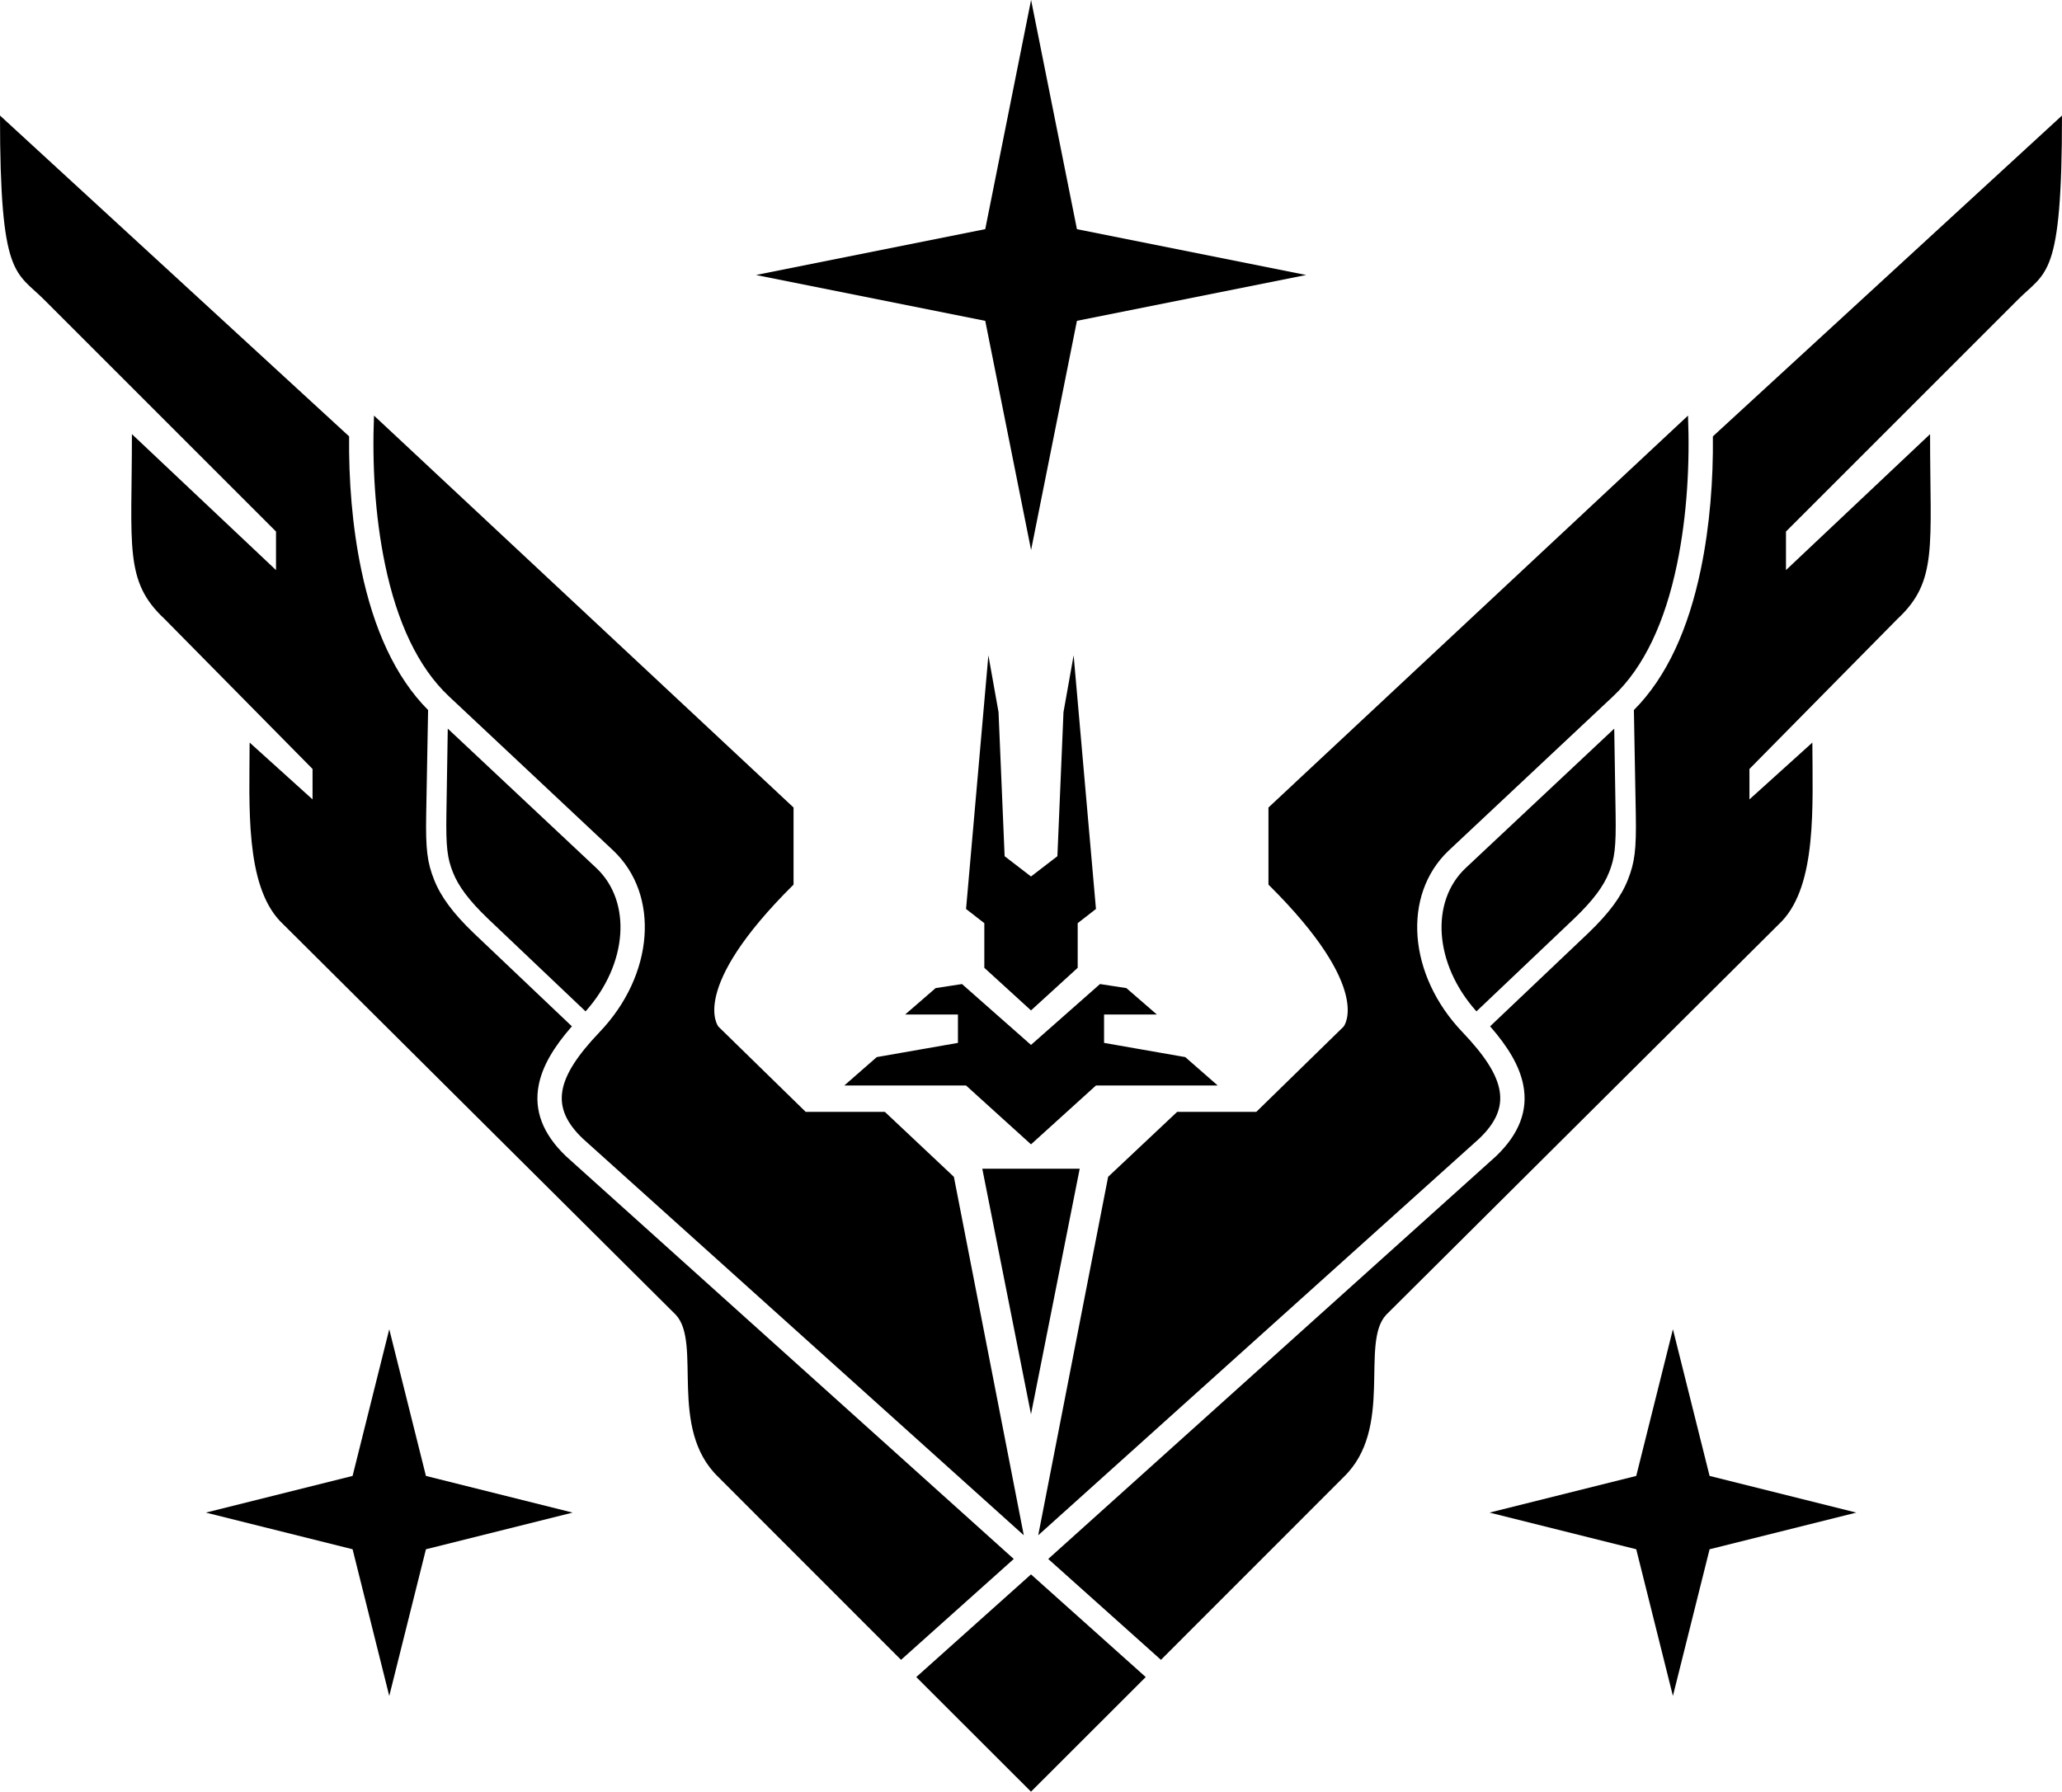 <?xml version="1.0" encoding="UTF-8" standalone="no"?>
<!-- Created with Inkscape (http://www.inkscape.org/) -->

<svg
   xmlns:dc="http://purl.org/dc/elements/1.1/"
   xmlns:cc="http://creativecommons.org/ns#000000"
   xmlns:rdf="http://www.w3.org/1999/02/22-rdf-syntax-ns#000000"
   xmlns:svg="http://www.w3.org/2000/svg"
   xmlns="http://www.w3.org/2000/svg"
   xmlns:sodipodi="http://sodipodi.sourceforge.net/DTD/sodipodi-0.dtd"
   xmlns:inkscape="http://www.inkscape.org/namespaces/inkscape"
   width="254.129mm"
   height="220.847mm"
   viewBox="0 0 900.457 782.528"
   id="svg4140"
   version="1.1"
   inkscape:version="0.48.4 r9939"
   sodipodi:docname="rank-7-cqc.svg"
   inkscape:export-filename="C:\Users\Pedro\Pictures\Frontier Developments\Elite Dangerous\Other\rank-7-cqc.png"
   inkscape:export-xdpi="90"
   inkscape:export-ydpi="90">
  <defs
     id="defs4142" />
  <sodipodi:namedview
     id="base"
     pagecolor="#000000"
     bordercolor="#000000"
     borderopacity="1.0"
     inkscape:pageopacity="0.0"
     inkscape:pageshadow="2"
     inkscape:zoom="0.35"
     inkscape:cx="450.22858"
     inkscape:cy="391.26397"
     inkscape:document-units="px"
     inkscape:current-layer="layer1"
     showgrid="false"
     fit-margin-top="0"
     fit-margin-left="0"
     fit-margin-right="0"
     fit-margin-bottom="0"
     inkscape:window-width="1680"
     inkscape:window-height="987"
     inkscape:window-x="-8"
     inkscape:window-y="-8"
     inkscape:window-maximized="1" />
  <g
     inkscape:label="Layer 1"
     inkscape:groupmode="layer"
     id="layer1"
     transform="translate(75.229,-141.098)">
    <g
       inkscape:label="Layer 1"
       id="g3852"
       transform="translate(-2.5e-5,-2.437)">
      <g
         id="g3854"
         transform="translate(-218.713,83.553)">
        <g
           id="g3856"
           transform="matrix(4.004,0,0,4.004,1517.225,-471.679)">
          <path
             style="fill:#000000;fill-opacity:1;fill-rule:evenodd;stroke:none;stroke-width:1px;stroke-linecap:butt;stroke-linejoin:round;stroke-opacity:1"
             d="m -230.638,132.779 -5,25 -25,5 25,5 5,25 5,-25 25,-5 -25,-5 z"
             id="path3858"
             inkscape:connector-curvature="0" />
          <path
             inkscape:connector-curvature="0"
             style="color:#000000;clip-rule:nonzero;display:inline;overflow:visible;visibility:visible;opacity:1;isolation:auto;mix-blend-mode:normal;color-interpolation:sRGB;color-interpolation-filters:linearRGB;solid-color:#000000;solid-opacity:1;fill:#000000;fill-opacity:1;fill-rule:evenodd;stroke:none;stroke-width:1px;stroke-linecap:butt;stroke-linejoin:miter;stroke-miterlimit:4;stroke-dasharray:none;stroke-dashoffset:0;stroke-opacity:1;color-rendering:auto;image-rendering:auto;shape-rendering:auto;text-rendering:auto;enable-background:accumulate"
             d="m -300.638,277.778 -4,16 -16,4 16,4 4,16 4,-16 16,-4 -16,-4 -4,-16 z"
             id="path3860" />
          <g
             id="g3862"
             transform="matrix(-1,0,0,1,2609.362,1375.417)"
             style="fill:#000000;fill-opacity:1;stroke:none;stroke-linejoin:round">
            <path
               style="color:#000000;clip-rule:nonzero;display:inline;overflow:visible;visibility:visible;opacity:1;isolation:auto;mix-blend-mode:normal;color-interpolation:sRGB;color-interpolation-filters:linearRGB;solid-color:#000000;solid-opacity:1;fill:#000000;fill-opacity:1;fill-rule:evenodd;stroke:none;stroke-width:1px;stroke-linecap:butt;stroke-linejoin:round;stroke-miterlimit:4;stroke-dasharray:none;stroke-dashoffset:0;stroke-opacity:1;color-rendering:auto;image-rendering:auto;shape-rendering:auto;text-rendering:auto;enable-background:accumulate"
               d="m 2770,-1097.639 -4,16 -16,4 16,4 4,16 4,-16 16,-4 -16,-4 -4,-16 z"
               id="path3864"
               inkscape:connector-curvature="0" />
          </g>
        </g>
        <path
           style="color:#000000;clip-rule:nonzero;display:inline;overflow:visible;visibility:visible;opacity:1;isolation:auto;mix-blend-mode:normal;color-interpolation:sRGB;color-interpolation-filters:linearRGB;solid-color:#000000;solid-opacity:1;fill:#000000;fill-opacity:1;fill-rule:evenodd;stroke:none;stroke-width:4.004px;stroke-linecap:butt;stroke-linejoin:round;stroke-miterlimit:4;stroke-dasharray:none;stroke-dashoffset:0;stroke-opacity:1;color-rendering:auto;image-rendering:auto;shape-rendering:auto;text-rendering:auto;enable-background:accumulate"
           d="m 143.484,110.45 c 0,71.45 6.826,67.83 19.498,80.65 l 101.035,101.037 0,16.838 -62.926,-59.379 c 0.014,49.034 -3.493,64.188 14.182,80.65 l 64.697,65.584 0,13.293 -27.475,-24.814 c -0.09,27.82 -1.987,61.835 13.293,77.992 l 172.824,171.938 c 11.521,12.408 -3.544,49.631 18.613,70.902 0,0 42.068,42.148 79.738,79.791 l 49.221,-44.053 -195.498,-175.863 c -10.216,-9.75 -14.147,-20.139 -11.924,-31.254 1.623,-8.117 6.398,-16.284 14.457,-25.523 l -42.852,-40.699 c -9.04,-8.681 -14.35,-15.835 -17.305,-23.311 -2.965,-7.5 -3.747,-13.016 -3.461,-28.699 l 0.83,-45.426 c -14.389,-14.456 -23.817,-35.494 -29.201,-61.365 -4.011,-19.278 -5.485,-39.344 -5.291,-58.17 L 143.484,110.45 Z m 900.457,0 -152.457,140.119 c 0.194,18.826 -1.28,38.892 -5.291,58.17 -5.384,25.871 -14.812,46.909 -29.201,61.365 l 0.83,45.426 c 0.286,15.683 -0.496,21.199 -3.461,28.699 -2.955,7.475 -8.265,14.63 -17.305,23.311 l -42.852,40.699 c 8.059,9.239 12.834,17.406 14.457,25.523 2.223,11.115 -1.708,21.504 -11.924,31.254 l -195.498,175.863 49.221,44.053 c 37.67,-37.643 79.738,-79.791 79.738,-79.791 22.157,-21.271 7.092,-58.494 18.613,-70.902 l 172.824,-171.938 c 15.28,-16.157 13.383,-50.172 13.293,-77.992 l -27.475,24.814 0,-13.293 64.697,-65.584 c 17.675,-16.462 14.168,-31.616 14.182,-80.65 l -62.926,59.379 0,-16.838 101.035,-101.037 c 12.672,-12.82 19.498,-9.2 19.498,-80.65 z M 306.807,241.499 c -0.829,20.677 0.345,43.495 4.834,65.07 5.2,24.99 14.317,44.791 27.873,57.533 l 71.793,67.371 c 20.458,19.402 17.829,54.364 -6.012,79.307 -19.154,20.108 -21.687,32.779 -7.275,46.535 l 192.541,173.209 -30.529,-156.555 -30.133,-28.359 -34.565,0 -38.107,-37.223 c 0,0 -13.47,-16.202 32.791,-62.041 l 0,-33.678 -183.211,-171.17 z m 573.813,0 -183.211,171.17 0,33.678 c 46.261,45.839 32.791,62.041 32.791,62.041 l -38.107,37.223 -34.565,0 -30.133,28.359 -30.529,156.555 192.541,-173.209 c 14.412,-13.756 11.879,-26.427 -7.275,-46.535 -23.841,-24.943 -26.47,-59.905 -6.012,-79.307 l 71.793,-67.371 c 13.556,-12.742 22.673,-32.543 27.873,-57.533 4.489,-21.575 5.663,-44.393 4.834,-65.07 z m -305.52,104.701 -9.748,110.783 7.977,6.205 0,19.498 20.385,18.609 20.385,-18.609 0,-19.498 7.977,-6.205 -9.748,-110.783 -4.432,24.816 -2.66,62.924 -11.521,8.861 -11.521,-8.861 -2.66,-62.924 -4.432,-24.816 z m -236.08,32.02 -0.6,37.309 c -0.233,14.539 0.431,19.335 2.836,25.418 2.423,6.13 7.002,12.3 15.199,20.172 l 42.74,40.596 c 18.576,-20.794 20.171,-47.941 4.795,-62.523 l -64.971,-60.971 z m 509.387,0 -64.971,60.971 c -15.376,14.582 -13.781,41.73 4.795,62.523 l 42.74,-40.596 c 8.197,-7.872 12.776,-14.042 15.199,-20.172 2.405,-6.083 3.069,-10.879 2.836,-25.418 l -0.6,-37.309 z m -284.828,111.557 -11.521,1.771 -13.293,11.521 23.043,0 0,12.41 -35.451,6.203 -14.182,12.406 53.178,0 28.361,25.701 28.361,-25.701 53.178,0 -14.182,-12.406 -35.451,-6.203 0,-12.41 23.043,0 -13.293,-11.521 -11.521,-1.771 -30.135,26.588 -30.135,-26.588 z m 8.863,80.65 21.271,107.238 21.271,-107.238 -21.271,0 -21.271,0 z m 21.271,177.191 -50.102,44.842 50.102,50.051 50.102,-50.051 -50.102,-44.842 z"
           id="path3830"
           inkscape:connector-curvature="0" />
      </g>
    </g>
  </g>
</svg>

